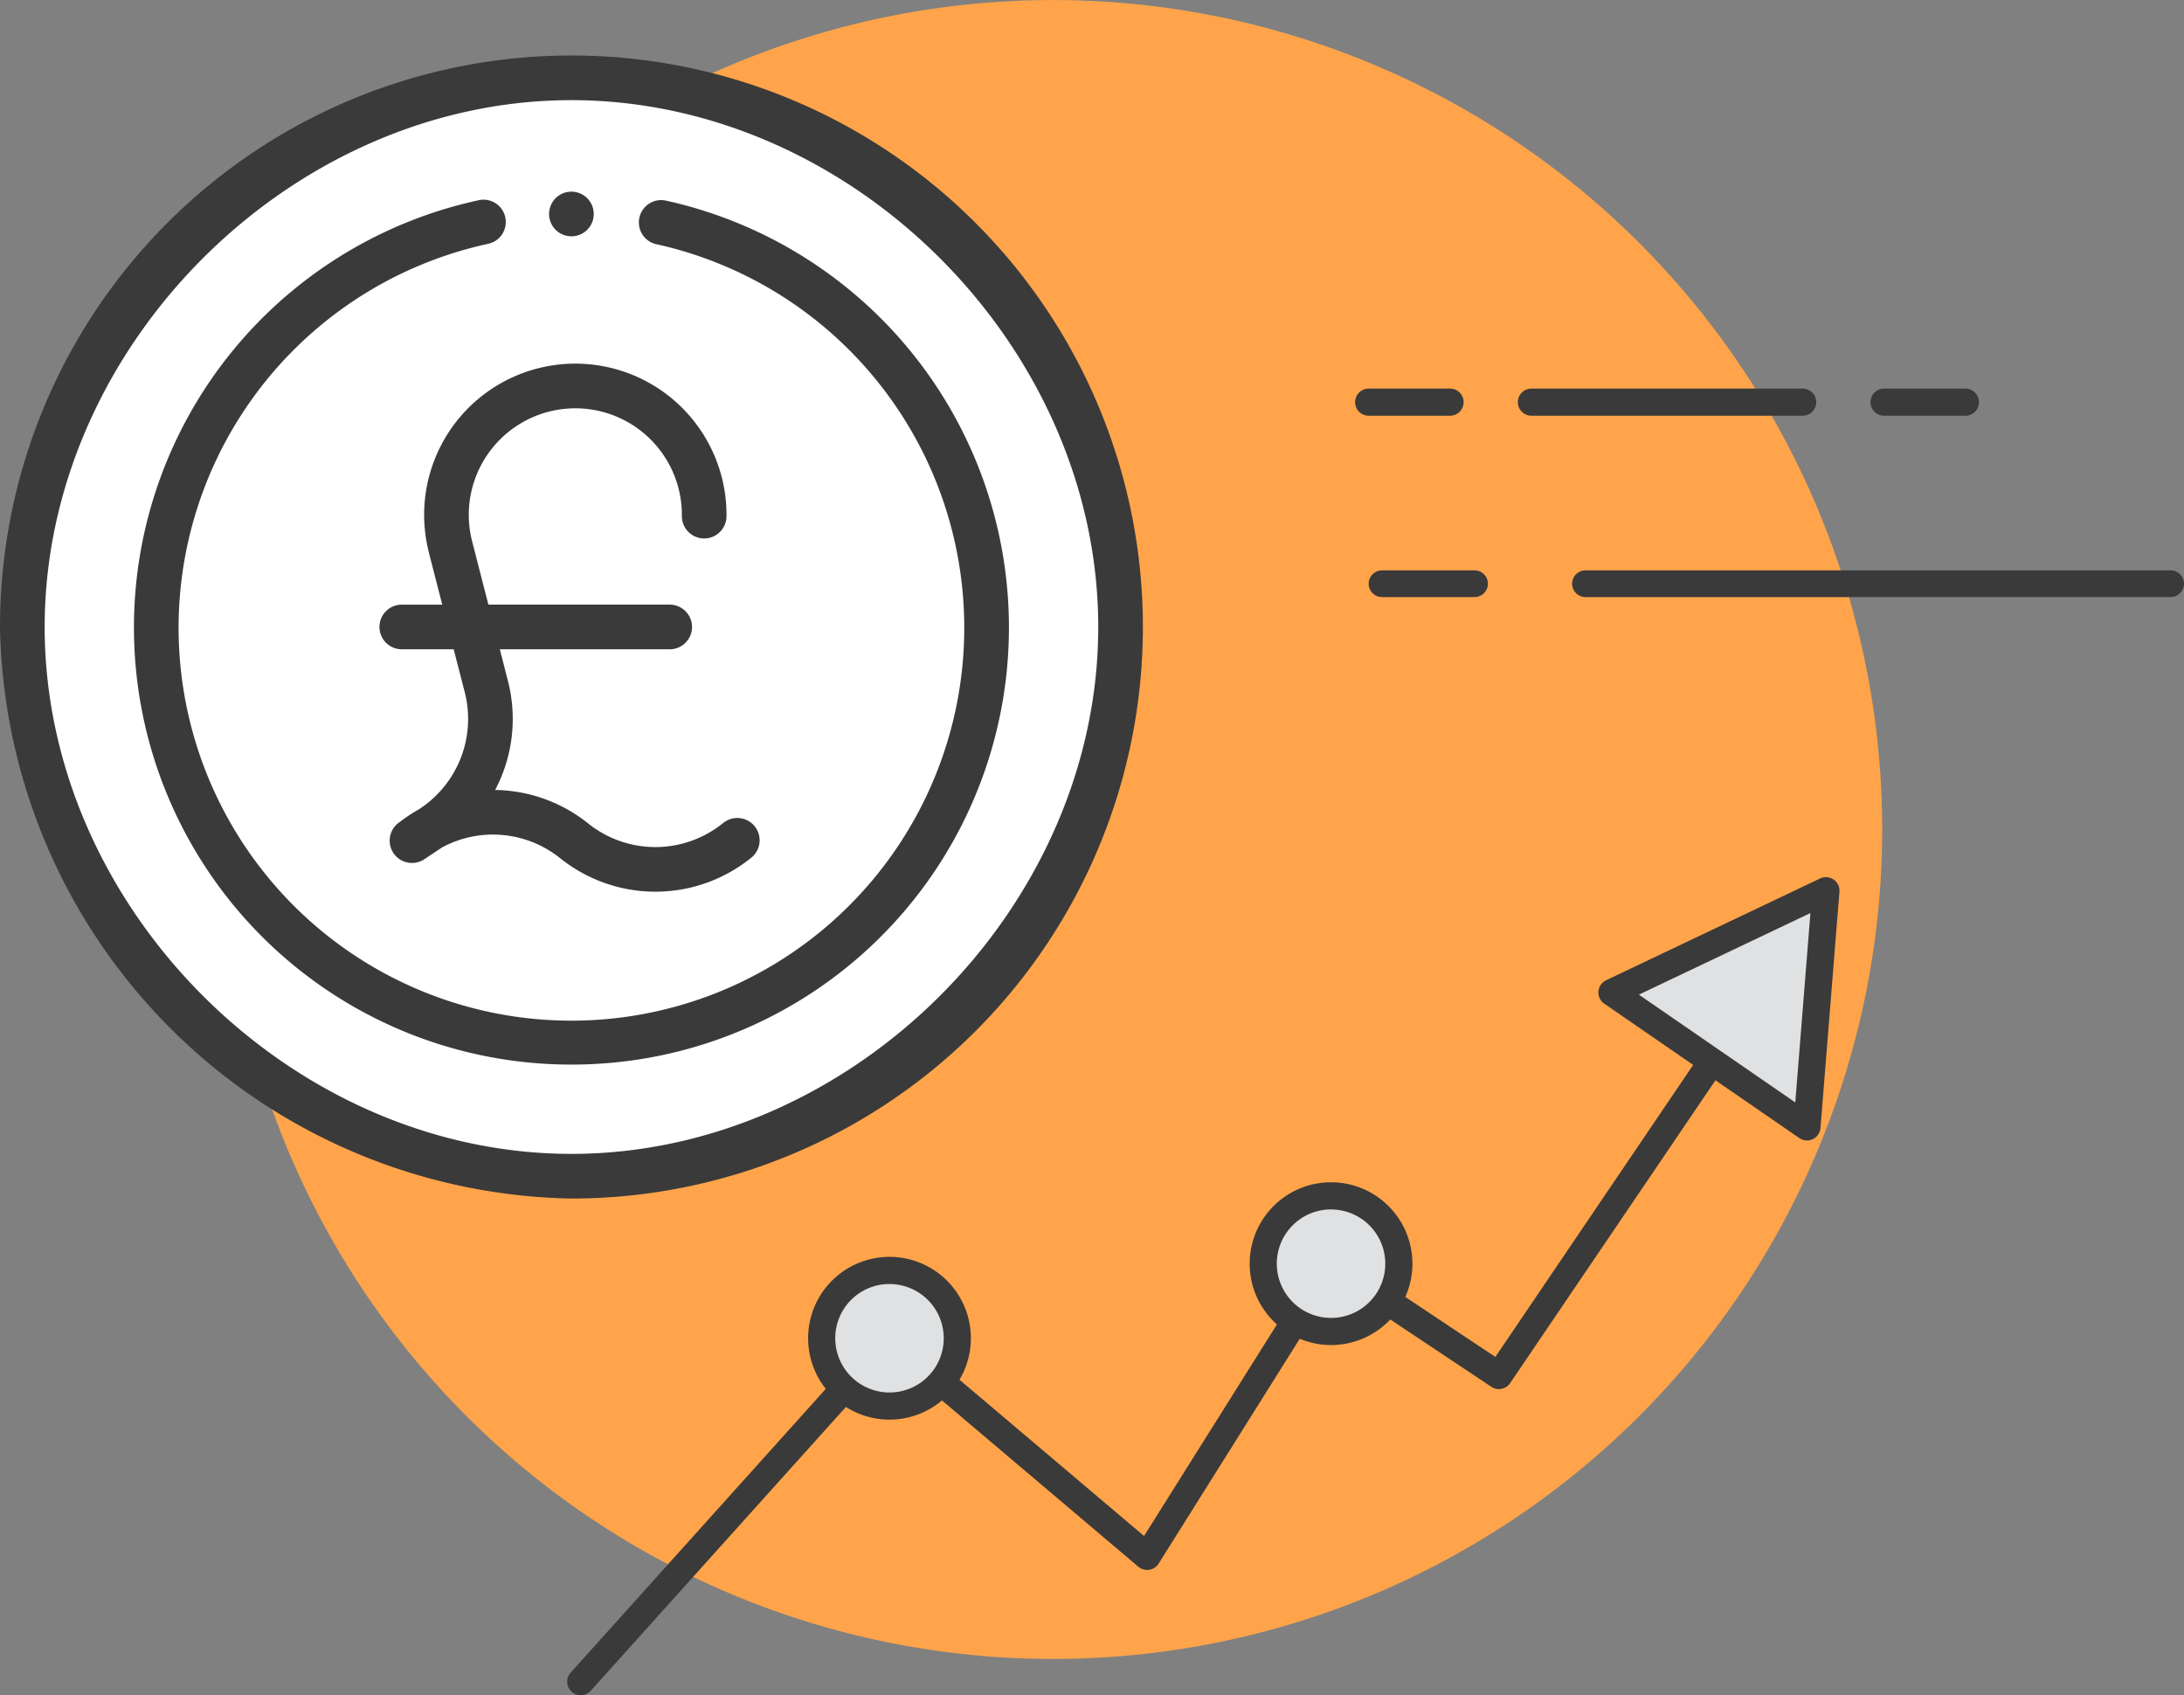 <svg xmlns="http://www.w3.org/2000/svg" width="80.52" height="62.493" viewBox="0 0 80.52 62.493">
  <rect x="0" y="0" width="80.52" height="62.493" fill="#808080" stroke="none"/>
  <g id="Sales" transform="translate(-1342.353 -187.948)">
    <g id="Group_1334" data-name="Group 1334">
      <g id="Group_1321" data-name="Group 1321">
        <g id="Group_1320" data-name="Group 1320">
          <circle id="Ellipse_99" data-name="Ellipse 99" cx="30.577" cy="30.577" r="30.577" transform="translate(1350.592 187.949)" fill="#ffa44a"/>
        </g>
      </g>
      <g id="Group_1333" data-name="Group 1333">
        <g id="Group_1323" data-name="Group 1323">
          <g id="Group_1322" data-name="Group 1322">
            <path id="Path_592" data-name="Path 592" d="M1363.764,250.442a.5.5,0,0,1-.372-.834l11.384-12.661a.5.5,0,0,1,.694-.048l9.062,7.671,6.47-10.3a.5.5,0,0,1,.319-.223.515.515,0,0,1,.382.073l5.781,3.849L1408.1,222.3a.5.5,0,0,1,.828.561l-10.9,16.074a.5.5,0,0,1-.691.136l-5.767-3.84-6.5,10.356a.5.5,0,0,1-.347.229.512.512,0,0,1-.4-.112l-9.13-7.73-11.059,12.3A.5.5,0,0,1,1363.764,250.442Z" fill="#3a3a3a"/>
          </g>
        </g>
        <g id="Group_1326" data-name="Group 1326">
          <g id="Group_1324" data-name="Group 1324">
            <path id="Path_593" data-name="Path 593" d="M1377.646,237.281a2.5,2.5,0,1,1-2.5-2.5A2.5,2.5,0,0,1,1377.646,237.281Z" fill="#e0e1e2"/>
          </g>
          <g id="Group_1325" data-name="Group 1325">
            <path id="Path_594" data-name="Path 594" d="M1375.147,240.28a3,3,0,1,1,3-3A3,3,0,0,1,1375.147,240.28Zm0-5a2,2,0,1,0,2,2A2,2,0,0,0,1375.147,235.282Z" fill="#3a3a3a"/>
          </g>
        </g>
        <g id="Group_1329" data-name="Group 1329">
          <g id="Group_1327" data-name="Group 1327">
            <circle id="Ellipse_100" data-name="Ellipse 100" cx="2.499" cy="2.499" r="2.499" transform="translate(1388.927 232.033)" fill="#e0e1e2"/>
          </g>
          <g id="Group_1328" data-name="Group 1328">
            <path id="Path_595" data-name="Path 595" d="M1391.426,237.531a3,3,0,1,1,3-3A3,3,0,0,1,1391.426,237.531Zm0-5a2,2,0,1,0,2,2A2,2,0,0,0,1391.426,232.533Z" fill="#3a3a3a"/>
          </g>
        </g>
        <g id="Group_1332" data-name="Group 1332">
          <g id="Group_1330" data-name="Group 1330">
            <path id="Path_596" data-name="Path 596" d="M1401.783,224.533l7.889-3.751-.7,8.707Z" fill="#e0e1e2"/>
          </g>
          <g id="Group_1331" data-name="Group 1331">
            <path id="Path_597" data-name="Path 597" d="M1408.975,229.99a.5.5,0,0,1-.283-.088l-7.193-4.956a.5.5,0,0,1,.069-.863l7.888-3.751a.5.5,0,0,1,.714.491l-.7,8.707a.5.5,0,0,1-.284.411A.49.49,0,0,1,1408.975,229.99Zm-6.2-5.376,5.767,3.973.558-6.981Z" fill="#3a3a3a"/>
          </g>
        </g>
      </g>
      <g id="Group_985" data-name="Group 985">
        <circle id="Ellipse_72" data-name="Ellipse 72" cx="20.57" cy="20.57" r="20.57" transform="translate(1342.717 190.203)" fill="#fff"/>
        <g id="Group_764" data-name="Group 764">
          <path id="Path_343" data-name="Path 343" d="M1363.421,196.659a.822.822,0,0,0,.822-.789v-.034a.823.823,0,0,0-1.646,0v.034A.823.823,0,0,0,1363.421,196.659Z" fill="#3a3a3a"/>
          <path id="Path_344" data-name="Path 344" d="M1358.174,208.354l.484,1.883h-1.492a.823.823,0,0,0,0,1.646h1.914l.407,1.581a3.967,3.967,0,0,1-1.64,4.285l-.053.035a5.949,5.949,0,0,0-.759.509h-.005a.823.823,0,0,0,.976,1.324l.645-.43a3.955,3.955,0,0,1,4.357.4l.021.016a5.611,5.611,0,0,0,6.994-.015.823.823,0,1,0-1-1.307l-.029.022a3.961,3.961,0,0,1-4.956,0l-.021-.016a5.609,5.609,0,0,0-3.409-1.218,5.61,5.61,0,0,0,.473-4.013l-.3-1.173h6.263a.823.823,0,0,0,0-1.646h-6.685l-.589-2.293a3.928,3.928,0,1,1,7.722-.97.823.823,0,0,0,1.646,0,5.574,5.574,0,1,0-10.962,1.38Z" fill="#3a3a3a"/>
          <path id="Path_345" data-name="Path 345" d="M1363.421,232.13a21.068,21.068,0,1,0-21.068-21.068h0A21.45,21.45,0,0,0,1363.421,232.13Zm0-40.49c10.346,0,19.422,9.075,19.422,19.422s-9.076,19.422-19.422,19.422S1344,221.408,1344,211.062,1353.074,191.64,1363.421,191.64Z" fill="#3a3a3a"/>
          <path id="Path_346" data-name="Path 346" d="M1363.421,227.192a16.113,16.113,0,0,0,3.468-31.852.823.823,0,0,0-.381,1.6,14.483,14.483,0,1,1-6.175,0,.823.823,0,0,0-.311-1.617c-.023.005-.046.01-.069.017a16.113,16.113,0,0,0,3.469,31.852Z" fill="#3a3a3a"/>
        </g>
      </g>
    </g>
    <g id="Group_1336" data-name="Group 1336">
      <g id="Group_1335" data-name="Group 1335">
        <path id="Path_598" data-name="Path 598" d="M1414.814,203.273h-3a.5.5,0,0,1,0-1h3a.5.5,0,0,1,0,1Zm-6,0h-10a.5.5,0,0,1,0-1h10a.5.5,0,0,1,0,1Zm-13,0h-3a.5.5,0,0,1,0-1h3a.5.5,0,0,1,0,1Z" fill="#3a3a3a"/>
      </g>
    </g>
    <g id="Group_1338" data-name="Group 1338">
      <g id="Group_1337" data-name="Group 1337">
        <path id="Path_599" data-name="Path 599" d="M1396.717,209.958h-3.412a.492.492,0,0,1,0-.984h3.412a.492.492,0,0,1,0,.984Z" fill="#3a3a3a"/>
      </g>
    </g>
    <g id="Group_1340" data-name="Group 1340">
      <g id="Group_1339" data-name="Group 1339">
        <path id="Path_600" data-name="Path 600" d="M1422.381,209.958h-21.575a.492.492,0,1,1,0-.984h21.575a.492.492,0,1,1,0,.984Z" fill="#3a3a3a"/>
      </g>
    </g>
  </g>
</svg>
